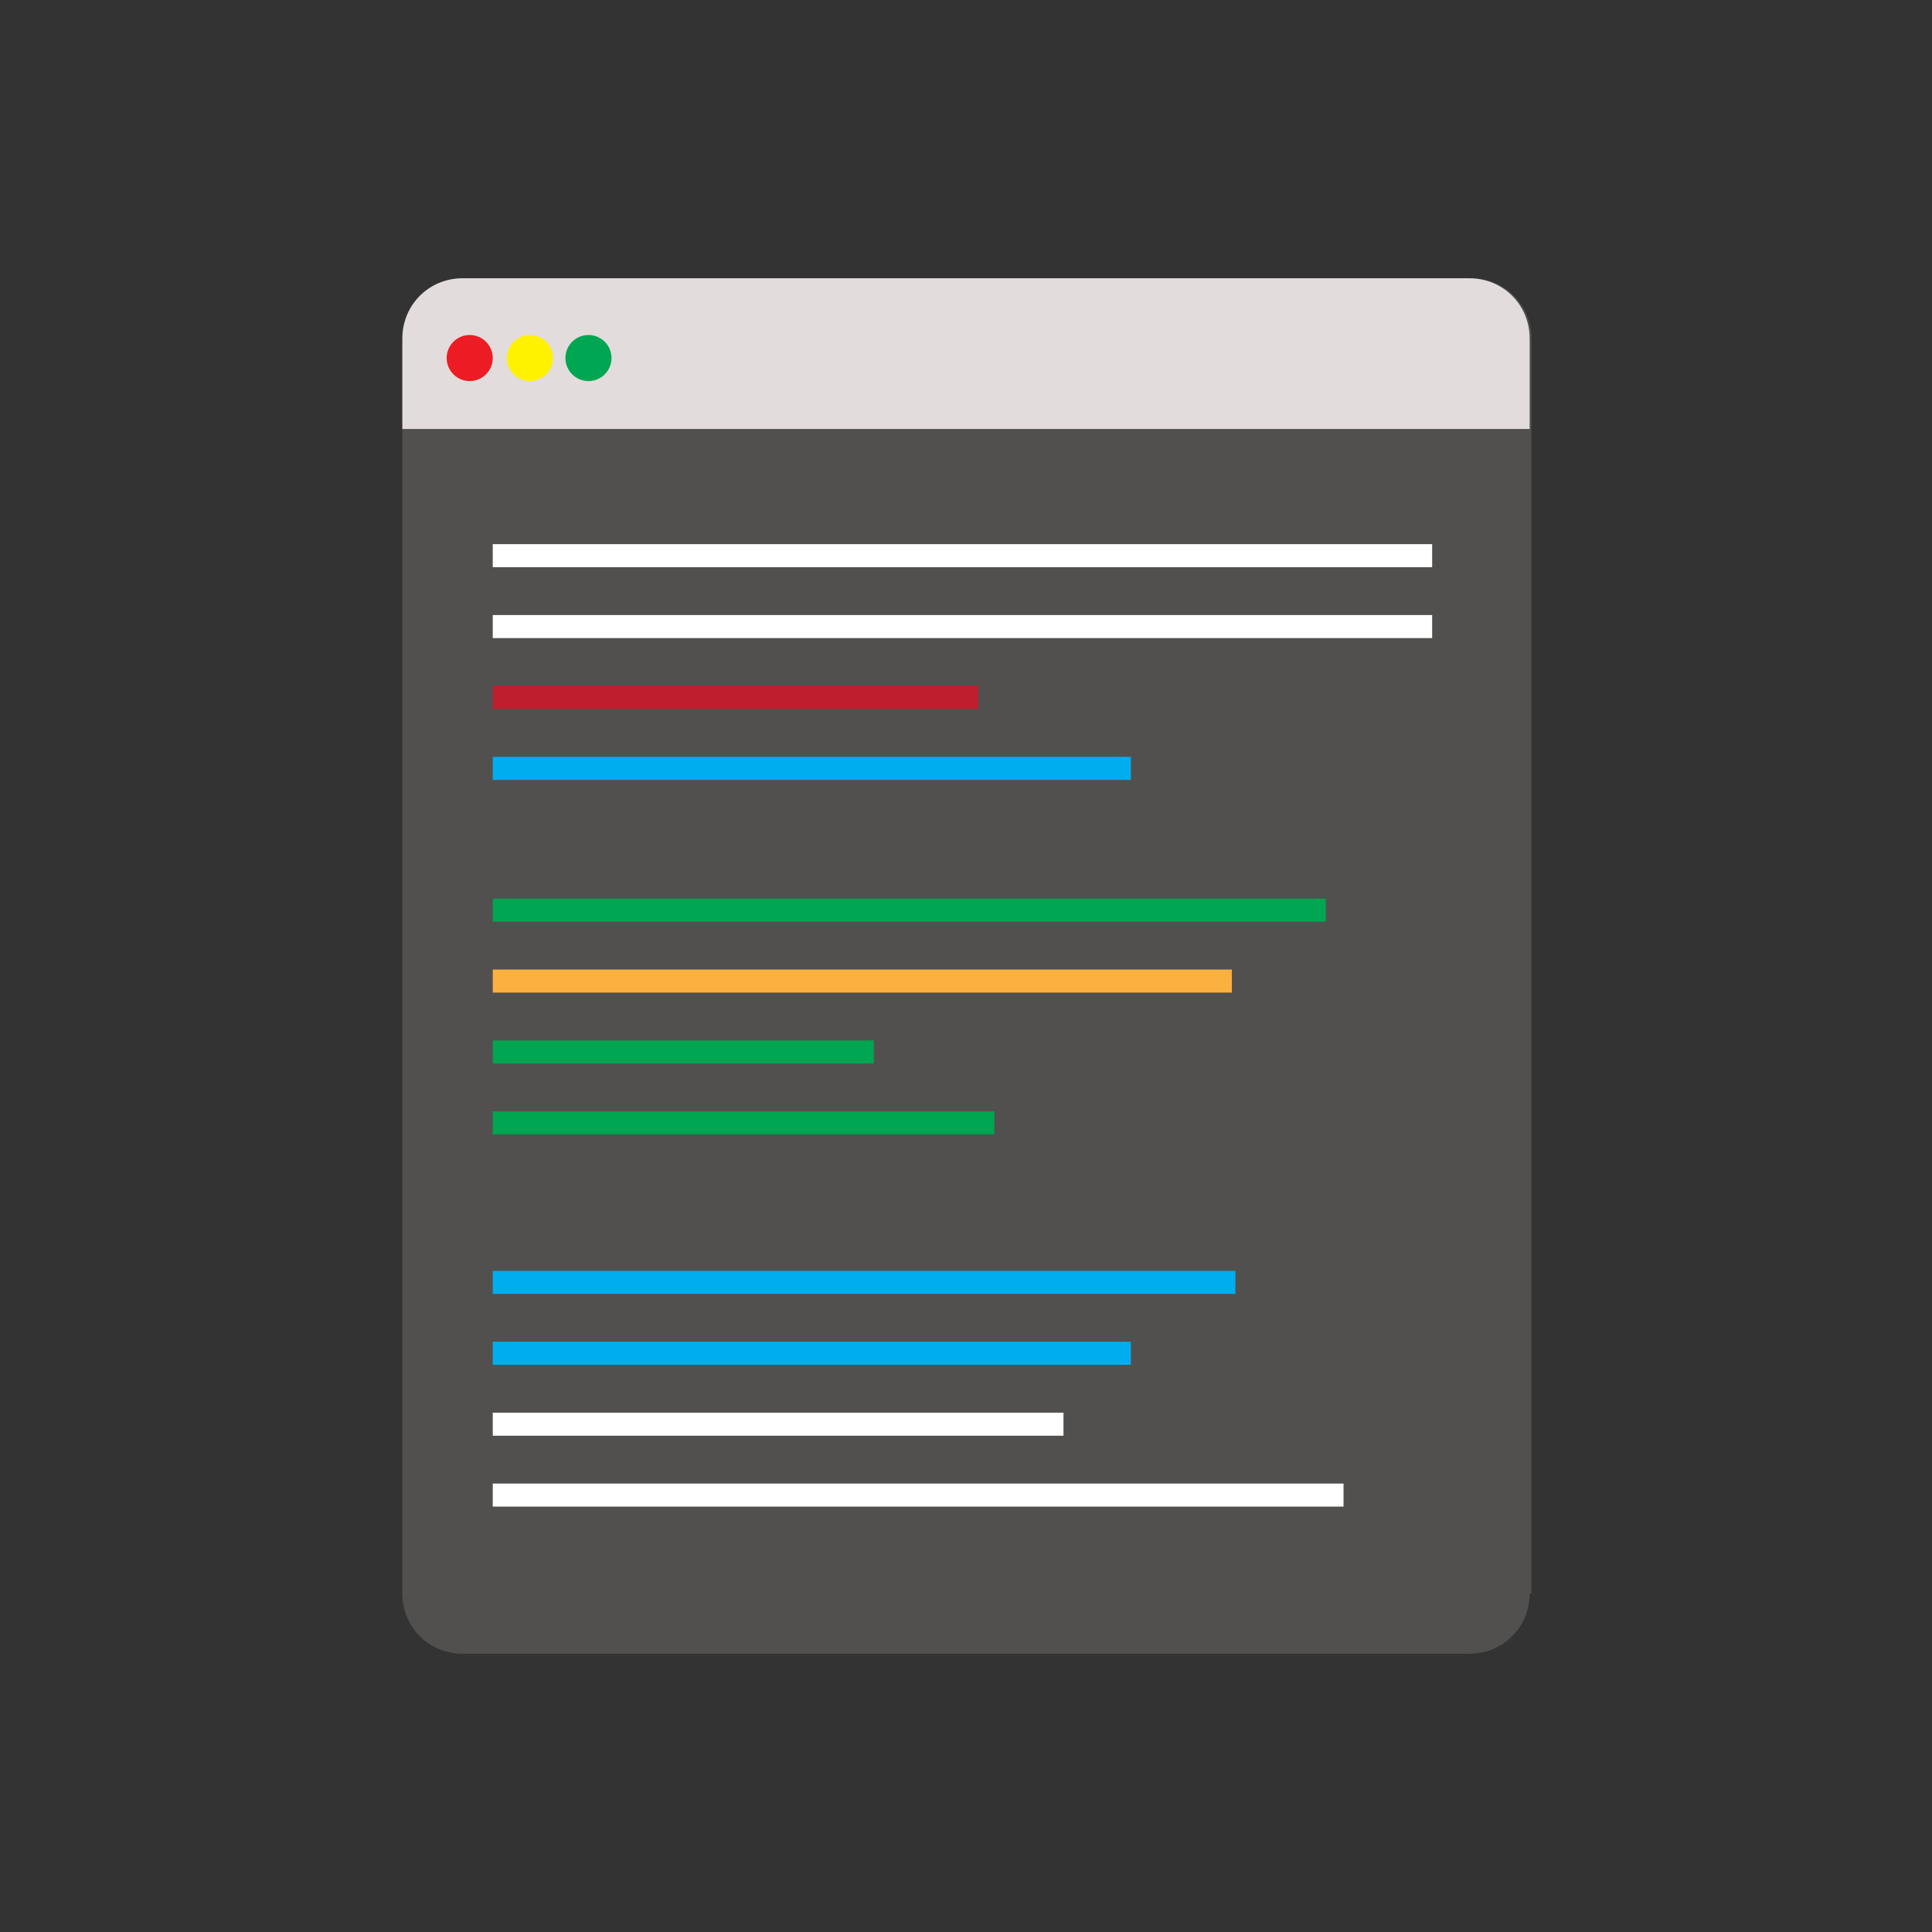 <?xml version="1.0" encoding="utf-8"?>
<!-- Generator: Adobe Illustrator 17.1.0, SVG Export Plug-In . SVG Version: 6.00 Build 0)  -->
<!DOCTYPE svg PUBLIC "-//W3C//DTD SVG 1.1//EN" "http://www.w3.org/Graphics/SVG/1.1/DTD/svg11.dtd">
<svg version="1.1" id="Layer_1" xmlns="http://www.w3.org/2000/svg" xmlns:xlink="http://www.w3.org/1999/xlink" x="0px" y="0px"
	 viewBox="0 0 109 109" enable-background="new 0 0 109 109" xml:space="preserve">
<rect x="0" y="0" width="109" height="109" fill="#333333" stroke="none"/>
<g>
	<circle fill="none" cx="30.2" cy="20.1" r="1.3"/>
	<circle fill="none" cx="33.6" cy="20.1" r="1.3"/>
	<circle fill="none" cx="26.8" cy="20.1" r="1.3"/>
</g>
<circle cx="26.8" cy="20.1" r="1.3"/>
<circle cx="30.2" cy="20.1" r="1.3"/>
<circle cx="33.6" cy="20.1" r="1.3"/>
<g>
	<g>
		<path fill="#51504F" d="M86.3,89.9c0,1.9-1.5,3.4-3.4,3.4H26.1c-1.9,0-3.4-1.5-3.4-3.4V19.1c0-1.9,1.5-3.4,3.4-3.4h56.9
			c1.9,0,3.4,1.5,3.4,3.4V89.9z"/>
		<path fill="#E2DCDC" d="M22.7,19.1v5.1h63.6v-5.1c0-1.9-1.5-3.4-3.4-3.4H26.1C24.2,15.7,22.7,17.2,22.7,19.1z"/>
	</g>
	<circle fill="#ED1C24" cx="26.5" cy="20.2" r="1.3"/>
	<circle fill="#FFF200" cx="29.9" cy="20.2" r="1.3"/>
	<circle fill="#00A651" cx="33.2" cy="20.2" r="1.3"/>
</g>
<rect x="27.8" y="30.7" fill="#FFFFFF" width="53" height="1.3"/>
<rect x="27.8" y="34.7" fill="#FFFFFF" width="53" height="1.3"/>
<rect x="27.8" y="38.7" fill="#BE1E2D" width="27.4" height="1.3"/>
<rect x="27.8" y="42.7" fill="#00AEEF" width="36" height="1.3"/>
<rect x="27.8" y="50.7" fill="#00A651" width="47" height="1.3"/>
<rect x="27.8" y="54.7" fill="#FBB040" width="41.7" height="1.3"/>
<rect x="27.8" y="58.7" fill="#00A651" width="21.5" height="1.3"/>
<rect x="27.8" y="62.7" fill="#00A651" width="28.3" height="1.3"/>
<rect x="27.8" y="71.7" fill="#00AEEF" width="41.9" height="1.3"/>
<rect x="27.8" y="75.7" fill="#00AEEF" width="36" height="1.3"/>
<rect x="27.8" y="79.7" fill="#FFFFFF" width="32.2" height="1.3"/>
<rect x="27.8" y="83.7" fill="#FFFFFF" width="48" height="1.3"/>
</svg>
